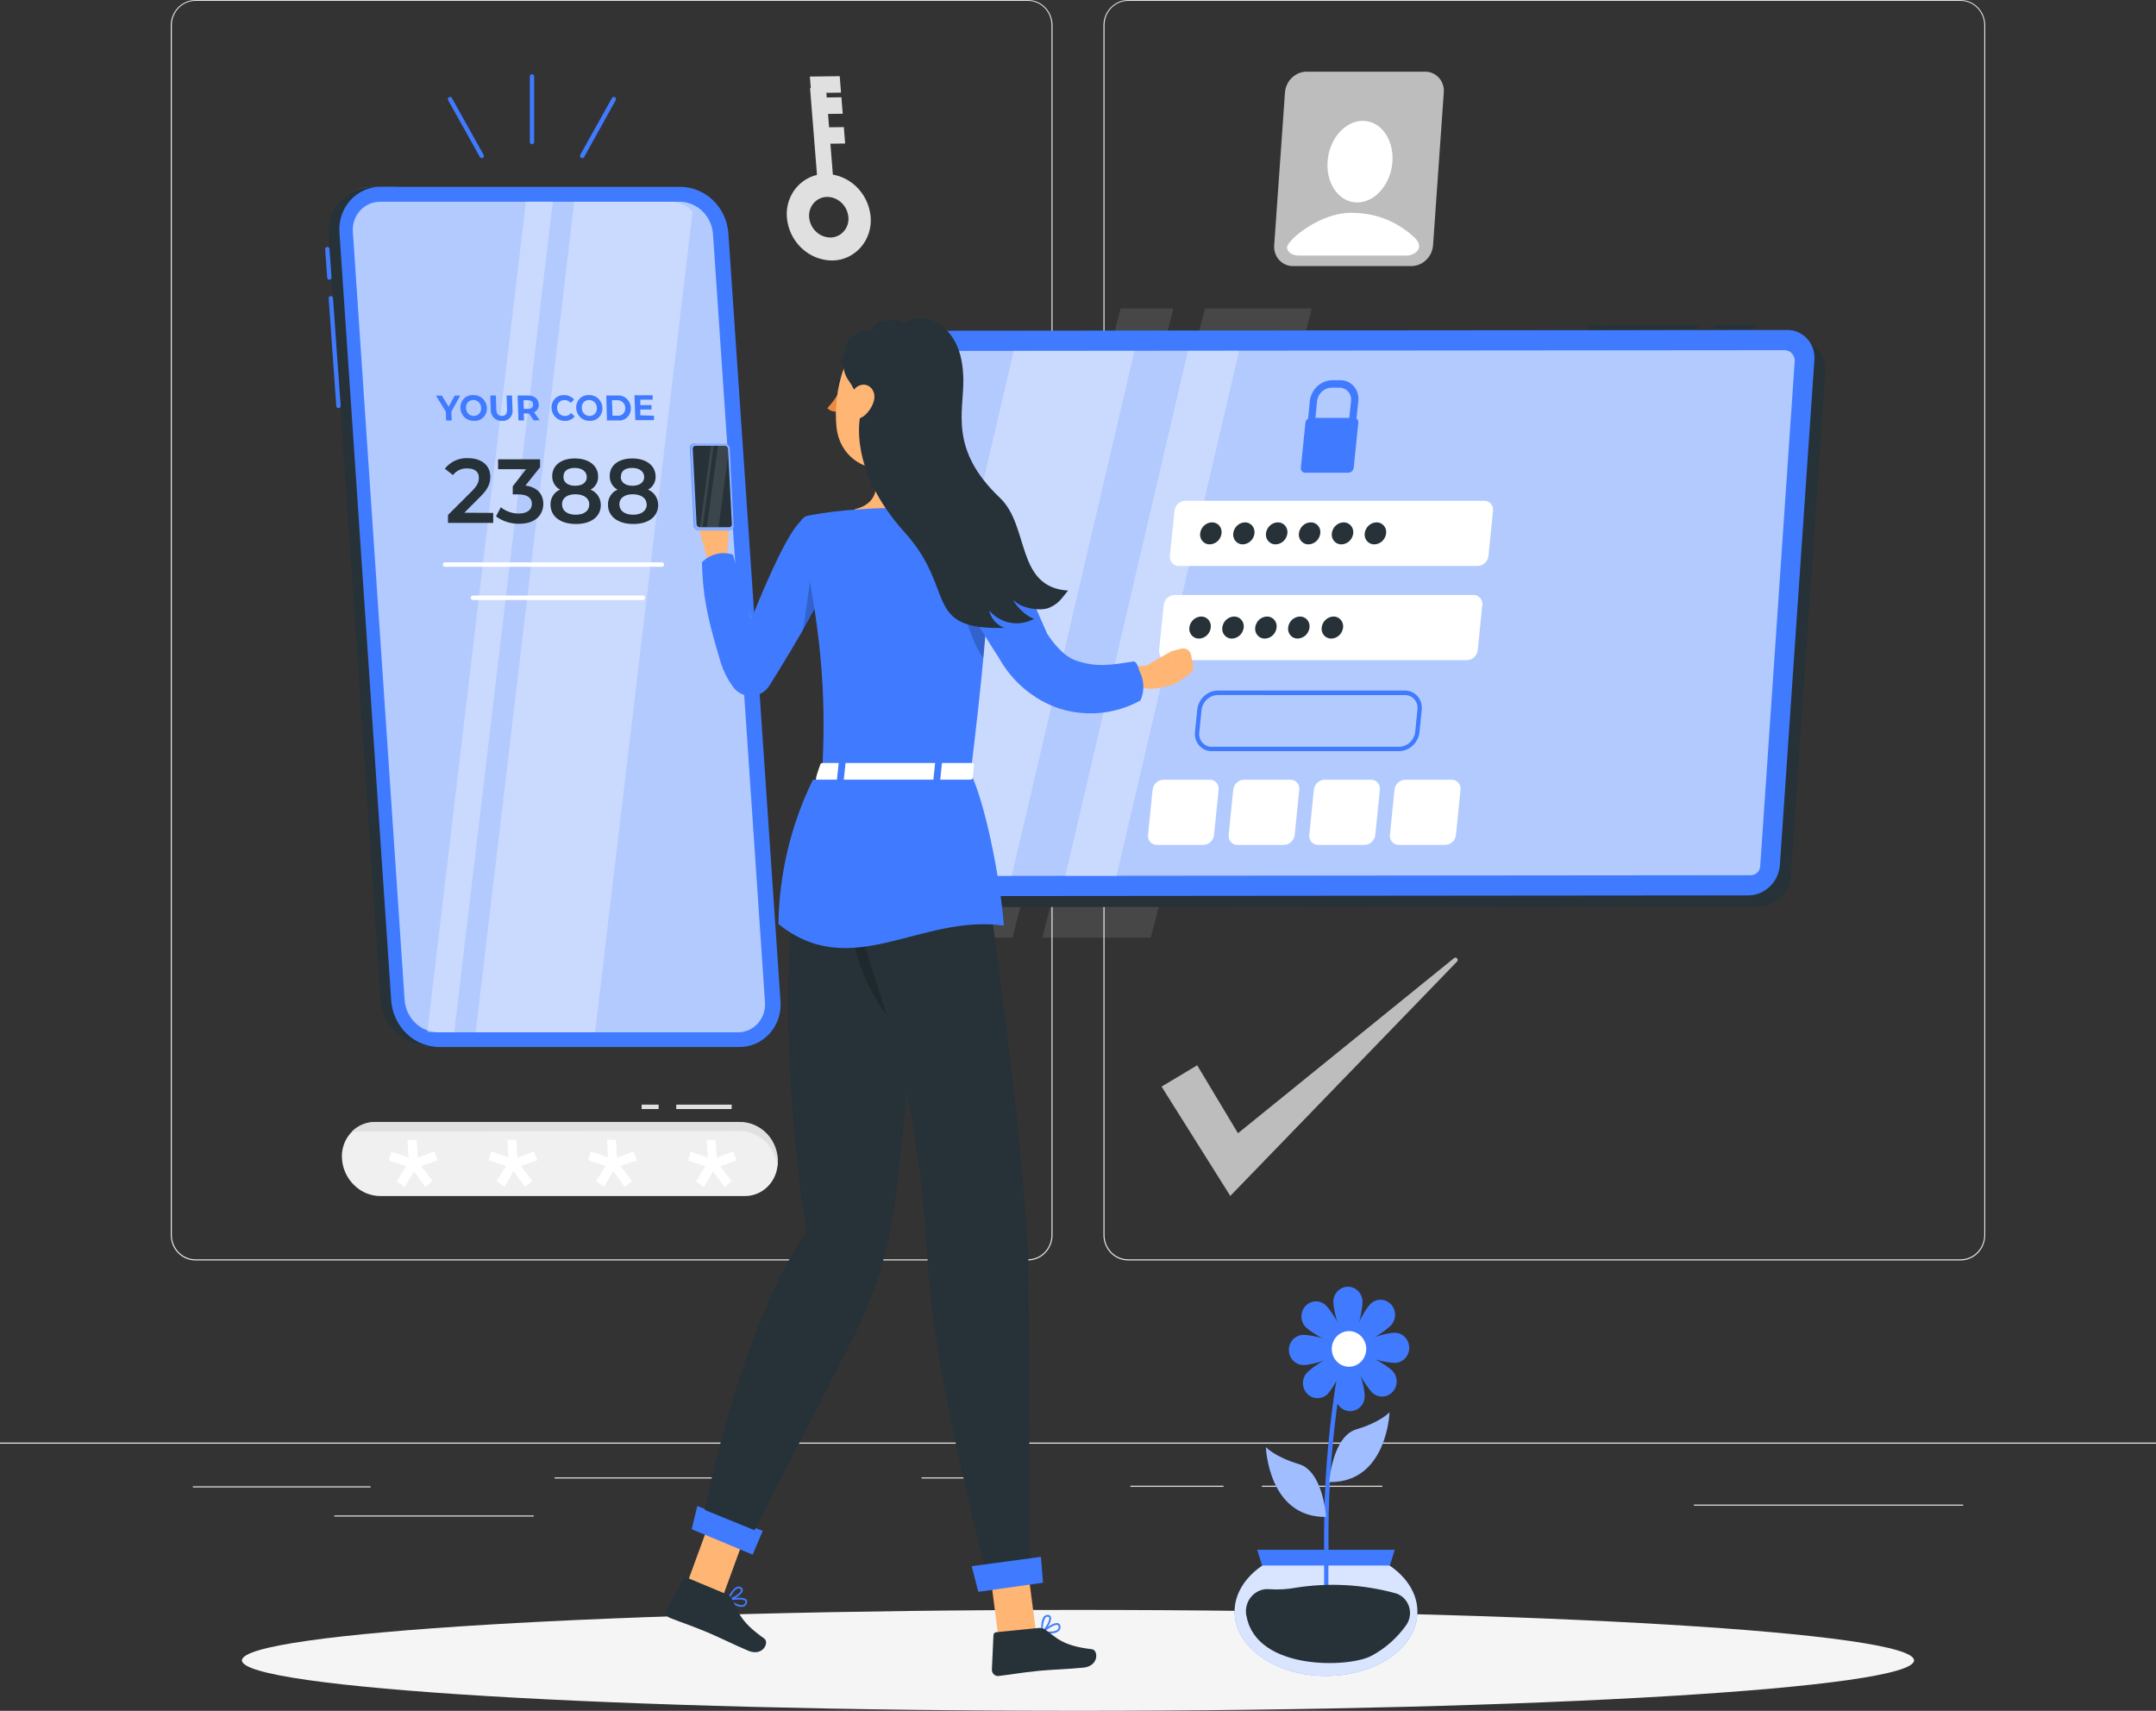<svg xmlns="http://www.w3.org/2000/svg" width="247" height="196" viewBox="0 0 247 196" fill="none">
  <rect x="0" y="0" width="247" height="196" fill="#333333" stroke="none"/>
  <g clip-path="url(#clip0_961_2664)">
    <path d="M123.5 196C176.399 196 219.282 193.412 219.282 190.22C219.282 187.028 176.399 184.44 123.5 184.44C70.601 184.44 27.718 187.028 27.718 190.22C27.718 193.412 70.601 196 123.5 196Z" fill="#F5F5F5"/>
    <path d="M117.77 144.398H22.383C21.635 144.397 20.919 144.09 20.39 143.543C19.861 142.997 19.564 142.256 19.562 141.483V2.89C19.57 2.122 19.871 1.387 20.399 0.846C20.927 0.305 21.64 0.001 22.383 0H117.77C118.517 0.001 119.233 0.309 119.761 0.856C120.289 1.402 120.585 2.143 120.585 2.916V141.483C120.585 142.255 120.289 142.996 119.761 143.543C119.233 144.089 118.517 144.397 117.77 144.398ZM22.383 0.102C21.668 0.103 20.983 0.398 20.477 0.92C19.972 1.443 19.687 2.151 19.686 2.89V141.483C19.687 142.222 19.972 142.93 20.477 143.453C20.983 143.975 21.668 144.269 22.383 144.271H117.77C118.484 144.269 119.169 143.975 119.674 143.452C120.178 142.93 120.462 142.221 120.462 141.483V2.89C120.462 2.151 120.178 1.443 119.674 0.92C119.169 0.398 118.484 0.103 117.77 0.102H22.383Z" fill="#E6E6E6"/>
    <path d="M224.622 144.398H129.23C128.483 144.397 127.767 144.089 127.239 143.543C126.711 142.996 126.415 142.255 126.415 141.483V2.89C126.421 2.122 126.721 1.388 127.248 0.847C127.775 0.306 128.487 0.001 129.23 0H224.622C225.365 0.001 226.077 0.306 226.605 0.847C227.132 1.388 227.431 2.122 227.438 2.89V141.483C227.438 142.255 227.141 142.996 226.613 143.543C226.085 144.089 225.369 144.397 224.622 144.398ZM129.23 0.102C128.516 0.103 127.831 0.398 127.326 0.92C126.822 1.443 126.538 2.151 126.538 2.89V141.483C126.538 142.221 126.822 142.93 127.326 143.452C127.831 143.975 128.516 144.269 129.23 144.271H224.622C225.337 144.27 226.023 143.976 226.529 143.453C227.036 142.931 227.321 142.222 227.324 141.483V2.89C227.321 2.151 227.036 1.442 226.529 0.92C226.023 0.397 225.337 0.103 224.622 0.102H129.23Z" fill="#E6E6E6"/>
    <path d="M42.454 170.276H22.097V170.404H42.454V170.276Z" fill="#E0E0E0"/>
    <path d="M83.95 169.255H63.533V169.383H83.95V169.255Z" fill="#E0E0E0"/>
    <path d="M110.518 169.255H105.578V169.383H110.518V169.255Z" fill="#E0E0E0"/>
    <path d="M61.142 173.615H38.295V173.743H61.142V173.615Z" fill="#E0E0E0"/>
    <path d="M140.167 170.209H129.497V170.337H140.167V170.209Z" fill="#E0E0E0"/>
    <path d="M158.362 170.209H144.564V170.337H158.362V170.209Z" fill="#E0E0E0"/>
    <path d="M224.903 172.369H194.058V172.497H224.903V172.369Z" fill="#E0E0E0"/>
    <path d="M247 165.267H0V165.394H247V165.267Z" fill="#EBEBEB"/>
    <path opacity="0.8" d="M165.406 10.595L164.176 28.099C164.134 28.692 163.891 29.251 163.489 29.677C163.26 29.929 162.984 30.13 162.678 30.269C162.371 30.408 162.041 30.481 161.706 30.483H148.126C147.829 30.486 147.535 30.425 147.263 30.305C146.99 30.184 146.745 30.005 146.542 29.781C146.34 29.557 146.185 29.291 146.088 29.001C145.991 28.712 145.953 28.404 145.977 28.099L147.212 10.595C147.262 9.951 147.543 9.35 148 8.909C148.457 8.468 149.057 8.219 149.682 8.211H163.262C163.559 8.206 163.853 8.266 164.127 8.386C164.4 8.507 164.645 8.685 164.847 8.91C165.05 9.135 165.204 9.401 165.3 9.691C165.396 9.982 165.432 10.29 165.406 10.595Z" fill="#E0E0E0"/>
    <path d="M159.419 19.299C159.935 16.755 158.735 14.342 156.74 13.91C154.746 13.479 152.711 15.192 152.195 17.737C151.68 20.282 152.88 22.695 154.874 23.126C156.869 23.558 158.904 21.844 159.419 19.299Z" fill="white"/>
    <path d="M161.232 29.278H148.803C148.012 29.278 147.469 28.885 147.449 28.338C147.419 27.542 151.45 24.095 155.274 24.396H155.363C157.712 24.483 159.965 25.382 161.76 26.95C163.608 28.451 161.864 29.278 161.232 29.278Z" fill="white"/>
    <path d="M95.342 29.845C94.043 29.839 92.793 29.335 91.833 28.43C90.874 27.526 90.274 26.284 90.15 24.948C90.093 24.313 90.163 23.673 90.358 23.068C90.553 22.463 90.867 21.907 91.281 21.434C91.695 20.962 92.2 20.584 92.763 20.323C93.326 20.063 93.935 19.927 94.552 19.924C95.85 19.929 97.101 20.433 98.061 21.338C99.02 22.243 99.62 23.484 99.744 24.82C99.801 25.455 99.73 26.095 99.536 26.7C99.341 27.305 99.027 27.861 98.613 28.334C98.199 28.806 97.694 29.185 97.131 29.445C96.568 29.705 95.959 29.841 95.342 29.845ZM94.764 22.558C94.475 22.558 94.188 22.621 93.924 22.742C93.659 22.863 93.421 23.041 93.227 23.262C93.033 23.484 92.885 23.745 92.794 24.029C92.703 24.314 92.671 24.614 92.699 24.912C92.76 25.538 93.042 26.119 93.492 26.543C93.941 26.967 94.526 27.204 95.135 27.21C95.424 27.209 95.71 27.146 95.974 27.024C96.238 26.903 96.474 26.726 96.668 26.504C96.862 26.282 97.009 26.021 97.1 25.738C97.191 25.454 97.223 25.153 97.195 24.856C97.134 24.233 96.854 23.654 96.408 23.231C95.961 22.807 95.38 22.568 94.774 22.558H94.764Z" fill="#E0E0E0"/>
    <path d="M95.589 22.175L93.771 22.201L92.803 10.089L94.626 10.069L95.589 22.175Z" fill="#E0E0E0"/>
    <path d="M96.35 10.61L92.931 10.656L92.783 8.772L96.201 8.726L96.35 10.61Z" fill="#E0E0E0"/>
    <path d="M96.547 13.031L93.331 13.072L93.183 11.187L96.394 11.146L96.547 13.031Z" fill="#E0E0E0"/>
    <path d="M96.824 16.442L94.018 16.477L93.865 14.598L96.671 14.563L96.824 16.442Z" fill="#E0E0E0"/>
    <path d="M39.179 132.777C39.19 132.93 39.208 133.081 39.233 133.232C39.404 134.211 39.877 135.107 40.582 135.785C41.383 136.57 42.442 137.014 43.546 137.025H85.284C86.273 137.042 87.229 136.654 87.943 135.947C88.657 135.239 89.072 134.269 89.098 133.247C89.109 132.641 89.004 132.039 88.789 131.476C88.575 130.912 88.254 130.398 87.847 129.963C87.439 129.528 86.952 129.18 86.414 128.94C85.876 128.7 85.297 128.573 84.711 128.565H42.978C42.453 128.558 41.933 128.664 41.451 128.878C40.969 129.091 40.535 129.406 40.177 129.802C39.819 130.199 39.546 130.669 39.374 131.181C39.202 131.693 39.136 132.237 39.179 132.777Z" fill="#F0F0F0"/>
    <path d="M89.113 133.231C89.11 133.368 89.096 133.505 89.073 133.64C88.953 132.526 88.442 131.495 87.638 130.743C86.834 129.991 85.791 129.568 84.706 129.555L40.32 129.627C41.037 128.916 41.995 128.524 42.988 128.534H84.726C85.316 128.529 85.9 128.648 86.444 128.884C86.987 129.119 87.479 129.467 87.889 129.904C88.299 130.342 88.619 130.861 88.829 131.431C89.04 132 89.136 132.607 89.113 133.216V133.231Z" fill="#E0E0E0"/>
    <path d="M81.969 130.587L82.108 132.629L83.98 131.909L84.405 132.931L82.498 133.605L83.832 135.336L82.992 135.989L81.693 134.192L80.655 135.989L79.731 135.336L80.813 133.605L78.837 132.956L79.119 131.935L81.095 132.629L80.957 130.587H81.969Z" fill="white"/>
    <path d="M70.553 130.587L70.696 132.629L72.564 131.909L72.988 132.93L71.077 133.579L72.415 135.31L71.551 135.963L70.252 134.166L69.214 135.963L68.29 135.31L69.372 133.579L67.396 132.93L67.683 131.909L69.659 132.603L69.521 130.561L70.553 130.587Z" fill="white"/>
    <path d="M59.142 130.587L59.28 132.629L61.152 131.909L61.577 132.93L59.665 133.579L60.999 135.31L60.135 135.963L58.836 134.166L57.798 135.963L56.874 135.31L57.956 133.579L55.98 132.93L56.267 131.909L58.243 132.603L58.104 130.561L59.142 130.587Z" fill="white"/>
    <path d="M47.725 130.587L47.864 132.629L49.736 131.909L50.161 132.931L48.249 133.579L49.583 135.31L48.723 135.964L47.424 134.192L46.382 135.989L45.448 135.336L46.535 133.605L44.559 132.956L44.845 131.935L46.821 132.629L46.683 130.587H47.725Z" fill="white"/>
    <path d="M75.454 127.058H73.507L73.512 126.548H75.458L75.454 127.058Z" fill="#E0E0E0"/>
    <path d="M83.817 127.058H77.469L77.479 126.548H83.827L83.817 127.058Z" fill="#E0E0E0"/>
    <g opacity="0.8">
      <path d="M133.074 124.485L140.948 137.01L166.913 110.173C166.938 110.15 166.959 110.122 166.973 110.09C166.988 110.059 166.997 110.025 166.999 109.99C167.001 109.955 166.996 109.92 166.985 109.887C166.974 109.854 166.957 109.824 166.935 109.797C166.913 109.771 166.885 109.75 166.855 109.735C166.825 109.719 166.792 109.71 166.758 109.708C166.724 109.706 166.69 109.711 166.659 109.722C166.627 109.734 166.597 109.751 166.572 109.775L141.827 129.831L137.154 122.044L133.074 124.485Z" fill="#E0E0E0"/>
    </g>
    <path opacity="0.1" d="M128.371 35.344L109.727 107.42H115.996L134.432 35.344H128.371Z" fill="white"/>
    <path opacity="0.1" d="M138.048 35.344L119.405 107.42H131.844L150.28 35.344H138.048Z" fill="white"/>
    <path d="M205.163 100.375L209.115 42.523C209.152 42.079 209.098 41.631 208.957 41.21C208.815 40.788 208.59 40.402 208.295 40.076C208.001 39.75 207.643 39.492 207.245 39.318C206.848 39.144 206.42 39.058 205.988 39.066L108.305 39.153C107.396 39.166 106.524 39.528 105.859 40.167C105.193 40.807 104.782 41.679 104.703 42.615L100.776 100.472C100.74 100.916 100.795 101.364 100.936 101.785C101.078 102.207 101.304 102.593 101.599 102.919C101.894 103.245 102.252 103.503 102.65 103.677C103.048 103.851 103.476 103.936 103.908 103.928L201.552 103.842C202.463 103.832 203.339 103.471 204.007 102.83C204.675 102.189 205.087 101.313 205.163 100.375Z" fill="#263238"/>
    <path d="M203.908 99.113L207.86 41.262C207.898 40.817 207.844 40.369 207.704 39.947C207.563 39.525 207.337 39.139 207.042 38.813C206.748 38.487 206.39 38.228 205.992 38.055C205.594 37.881 205.165 37.796 204.733 37.805L107.05 37.892C106.141 37.904 105.27 38.265 104.605 38.905C103.94 39.545 103.53 40.418 103.454 41.353L99.501 99.21C99.465 99.654 99.519 100.102 99.66 100.523C99.801 100.945 100.027 101.331 100.321 101.657C100.616 101.983 100.974 102.241 101.371 102.415C101.769 102.589 102.197 102.675 102.629 102.667L200.307 102.58C201.217 102.568 202.09 102.206 202.756 101.565C203.421 100.924 203.832 100.05 203.908 99.113Z" fill="#407BFF"/>
    <path opacity="0.6" d="M201.32 99.971C201.119 100.162 200.856 100.267 200.584 100.267L102.9 100.354C102.743 100.352 102.589 100.318 102.445 100.252C102.302 100.187 102.173 100.092 102.065 99.974C101.958 99.856 101.876 99.716 101.822 99.564C101.769 99.411 101.745 99.249 101.754 99.088L105.706 41.236C105.721 40.956 105.842 40.692 106.042 40.501C106.241 40.308 106.505 40.202 106.778 40.205L204.462 40.118C204.618 40.12 204.773 40.155 204.917 40.22C205.06 40.285 205.189 40.38 205.296 40.498C205.403 40.617 205.486 40.756 205.54 40.908C205.593 41.061 205.616 41.223 205.608 41.385L201.656 99.236C201.638 99.516 201.518 99.779 201.32 99.971Z" fill="white"/>
    <path d="M168.829 68.165H134.541C134.239 68.171 133.949 68.289 133.724 68.498C133.5 68.707 133.357 68.994 133.321 69.304L132.792 74.487C132.775 74.631 132.788 74.777 132.83 74.915C132.872 75.053 132.943 75.181 133.036 75.289C133.13 75.397 133.244 75.484 133.373 75.543C133.501 75.602 133.64 75.631 133.78 75.63H168.069C168.372 75.624 168.663 75.505 168.888 75.295C169.113 75.085 169.257 74.798 169.294 74.487L169.817 69.304C169.834 69.16 169.82 69.015 169.778 68.877C169.735 68.739 169.665 68.612 169.572 68.505C169.478 68.397 169.364 68.311 169.236 68.253C169.108 68.194 168.969 68.164 168.829 68.165Z" fill="white"/>
    <path d="M138.621 89.33H133.271C132.968 89.336 132.677 89.456 132.452 89.666C132.227 89.876 132.083 90.163 132.046 90.474L131.523 95.656C131.507 95.8 131.52 95.946 131.563 96.083C131.605 96.221 131.675 96.348 131.769 96.456C131.862 96.563 131.976 96.649 132.104 96.708C132.232 96.766 132.371 96.796 132.511 96.795H137.861C138.163 96.789 138.453 96.671 138.678 96.462C138.903 96.252 139.048 95.967 139.086 95.656L139.609 90.474C139.626 90.33 139.613 90.184 139.571 90.045C139.529 89.907 139.459 89.779 139.366 89.671C139.272 89.563 139.157 89.477 139.029 89.418C138.901 89.359 138.762 89.329 138.621 89.33Z" fill="white"/>
    <path d="M147.859 89.33H142.509C142.206 89.336 141.915 89.456 141.69 89.666C141.465 89.876 141.321 90.163 141.284 90.474L140.76 95.656C140.744 95.8 140.758 95.946 140.8 96.083C140.843 96.221 140.913 96.348 141.006 96.456C141.1 96.563 141.214 96.649 141.342 96.708C141.47 96.766 141.609 96.796 141.748 96.795H147.098C147.401 96.789 147.691 96.671 147.916 96.462C148.141 96.252 148.286 95.967 148.324 95.656L148.847 90.474C148.864 90.33 148.851 90.184 148.809 90.045C148.767 89.907 148.697 89.779 148.603 89.671C148.51 89.563 148.395 89.477 148.267 89.418C148.139 89.359 148 89.329 147.859 89.33Z" fill="white"/>
    <path d="M157.092 89.33H151.747C151.444 89.336 151.153 89.456 150.928 89.666C150.703 89.876 150.559 90.163 150.522 90.474L149.998 95.656C149.982 95.8 149.996 95.946 150.038 96.083C150.08 96.221 150.151 96.348 150.244 96.456C150.338 96.563 150.452 96.649 150.58 96.708C150.708 96.766 150.846 96.796 150.986 96.795H156.336C156.639 96.789 156.929 96.671 157.154 96.462C157.379 96.252 157.523 95.967 157.561 95.656L158.08 90.474C158.097 90.33 158.084 90.184 158.042 90.045C158 89.907 157.93 89.779 157.836 89.671C157.743 89.563 157.628 89.477 157.5 89.418C157.371 89.359 157.232 89.329 157.092 89.33Z" fill="white"/>
    <path d="M166.335 89.33H160.985C160.681 89.336 160.391 89.456 160.166 89.666C159.941 89.876 159.796 90.163 159.76 90.474L159.236 95.656C159.22 95.8 159.233 95.946 159.276 96.083C159.318 96.221 159.388 96.348 159.482 96.456C159.575 96.563 159.69 96.649 159.818 96.708C159.946 96.766 160.084 96.796 160.224 96.795H165.574C165.876 96.789 166.167 96.671 166.392 96.462C166.617 96.252 166.761 95.967 166.799 95.656L167.323 90.474C167.34 90.33 167.327 90.184 167.284 90.045C167.242 89.907 167.172 89.779 167.079 89.671C166.985 89.563 166.871 89.477 166.742 89.418C166.614 89.359 166.475 89.329 166.335 89.33Z" fill="white"/>
    <path d="M160.288 86.057H138.844C138.569 86.064 138.296 86.009 138.044 85.897C137.792 85.784 137.566 85.617 137.382 85.406C137.198 85.195 137.06 84.945 136.978 84.674C136.897 84.403 136.872 84.117 136.907 83.836L137.164 81.283C137.235 80.692 137.51 80.147 137.938 79.748C138.367 79.35 138.92 79.124 139.496 79.113H160.94C161.215 79.107 161.488 79.162 161.74 79.275C161.993 79.388 162.218 79.556 162.402 79.767C162.586 79.978 162.723 80.228 162.805 80.499C162.887 80.771 162.912 81.057 162.877 81.339L162.62 83.892C162.548 84.482 162.272 85.026 161.844 85.423C161.416 85.821 160.864 86.046 160.288 86.057ZM139.496 79.628C139.041 79.639 138.605 79.818 138.267 80.133C137.929 80.448 137.711 80.878 137.653 81.344L137.396 83.897C137.369 84.108 137.386 84.322 137.447 84.525C137.508 84.728 137.611 84.915 137.748 85.073C137.886 85.231 138.055 85.356 138.245 85.439C138.434 85.523 138.638 85.563 138.844 85.556H160.288C160.743 85.547 161.179 85.369 161.517 85.055C161.855 84.741 162.073 84.312 162.131 83.846L162.388 81.293C162.415 81.082 162.398 80.868 162.337 80.665C162.276 80.462 162.173 80.275 162.035 80.117C161.898 79.959 161.728 79.834 161.539 79.751C161.35 79.667 161.146 79.627 160.94 79.634L139.496 79.628Z" fill="#407BFF"/>
    <path d="M170.064 57.371H135.776C135.474 57.379 135.184 57.498 134.96 57.708C134.736 57.918 134.592 58.205 134.556 58.515L134.027 63.697C134.011 63.841 134.025 63.987 134.067 64.124C134.109 64.262 134.18 64.389 134.273 64.497C134.367 64.604 134.481 64.69 134.609 64.749C134.737 64.807 134.875 64.837 135.015 64.836H169.299C169.601 64.83 169.891 64.712 170.116 64.502C170.341 64.293 170.486 64.008 170.524 63.697L171.048 58.515C171.064 58.371 171.051 58.226 171.01 58.087C170.968 57.95 170.898 57.822 170.805 57.714C170.712 57.606 170.598 57.519 170.471 57.46C170.343 57.401 170.204 57.371 170.064 57.371Z" fill="white"/>
    <path d="M138.71 71.898C138.731 71.738 138.718 71.575 138.672 71.421C138.626 71.266 138.548 71.124 138.444 71.004C138.34 70.883 138.212 70.788 138.068 70.724C137.925 70.659 137.77 70.628 137.614 70.632C137.278 70.64 136.957 70.772 136.707 71.004C136.458 71.237 136.298 71.554 136.255 71.898C136.236 72.058 136.25 72.22 136.297 72.374C136.344 72.528 136.423 72.669 136.527 72.789C136.632 72.909 136.76 73.003 136.903 73.067C137.046 73.131 137.201 73.162 137.357 73.159C137.691 73.152 138.012 73.021 138.261 72.789C138.509 72.557 138.669 72.241 138.71 71.898Z" fill="#263238"/>
    <path d="M142.484 71.898C142.504 71.738 142.491 71.575 142.444 71.42C142.398 71.266 142.319 71.124 142.215 71.004C142.11 70.883 141.982 70.788 141.838 70.724C141.695 70.659 141.539 70.628 141.383 70.632C141.048 70.639 140.726 70.771 140.477 71.004C140.229 71.236 140.07 71.554 140.029 71.898C140.009 72.058 140.023 72.22 140.069 72.374C140.116 72.527 140.193 72.669 140.298 72.789C140.402 72.908 140.53 73.004 140.673 73.067C140.816 73.131 140.97 73.163 141.126 73.159C141.461 73.152 141.783 73.021 142.032 72.789C142.281 72.558 142.442 72.242 142.484 71.898Z" fill="#263238"/>
    <path d="M146.254 71.898C146.274 71.738 146.26 71.575 146.213 71.42C146.167 71.266 146.089 71.124 145.984 71.004C145.879 70.883 145.751 70.788 145.607 70.724C145.464 70.659 145.308 70.628 145.152 70.632C144.817 70.639 144.495 70.771 144.247 71.004C143.998 71.236 143.839 71.554 143.799 71.898C143.779 72.058 143.794 72.22 143.841 72.374C143.888 72.528 143.966 72.669 144.07 72.789C144.175 72.908 144.303 73.003 144.446 73.067C144.589 73.131 144.744 73.162 144.9 73.159C145.235 73.152 145.556 73.021 145.804 72.789C146.053 72.557 146.212 72.241 146.254 71.898Z" fill="#263238"/>
    <path d="M150.023 71.898C150.044 71.738 150.031 71.575 149.985 71.421C149.939 71.266 149.861 71.124 149.757 71.004C149.653 70.883 149.524 70.788 149.381 70.724C149.238 70.659 149.083 70.628 148.926 70.632C148.591 70.639 148.27 70.771 148.021 71.004C147.772 71.236 147.613 71.554 147.573 71.898C147.552 72.06 147.566 72.224 147.614 72.379C147.662 72.535 147.742 72.677 147.849 72.797C147.956 72.917 148.087 73.011 148.233 73.073C148.379 73.134 148.537 73.162 148.694 73.154C149.024 73.141 149.338 73.008 149.581 72.778C149.825 72.548 149.981 72.236 150.023 71.898Z" fill="#263238"/>
    <path d="M153.871 71.898C153.891 71.738 153.877 71.575 153.831 71.42C153.784 71.266 153.706 71.124 153.601 71.004C153.497 70.883 153.368 70.788 153.225 70.724C153.081 70.659 152.926 70.628 152.77 70.632C152.434 70.639 152.113 70.771 151.864 71.004C151.615 71.236 151.456 71.554 151.416 71.898C151.396 72.058 151.41 72.22 151.456 72.374C151.502 72.527 151.58 72.669 151.684 72.789C151.788 72.908 151.916 73.004 152.059 73.067C152.202 73.131 152.357 73.163 152.513 73.159C152.848 73.152 153.169 73.021 153.419 72.789C153.668 72.558 153.829 72.242 153.871 71.898Z" fill="#263238"/>
    <path d="M139.945 61.104C139.966 60.944 139.953 60.781 139.907 60.627C139.861 60.473 139.783 60.331 139.679 60.211C139.575 60.091 139.446 59.996 139.303 59.933C139.16 59.869 139.005 59.838 138.849 59.843C138.514 59.85 138.193 59.981 137.945 60.213C137.696 60.444 137.537 60.761 137.495 61.104C137.474 61.264 137.487 61.426 137.533 61.581C137.579 61.735 137.657 61.877 137.761 61.996C137.866 62.116 137.994 62.212 138.137 62.275C138.281 62.339 138.436 62.37 138.592 62.365C138.927 62.359 139.248 62.228 139.497 61.996C139.746 61.764 139.905 61.447 139.945 61.104Z" fill="#263238"/>
    <path d="M143.719 61.104C143.739 60.944 143.724 60.781 143.677 60.628C143.63 60.474 143.552 60.333 143.448 60.213C143.343 60.093 143.215 59.998 143.072 59.934C142.929 59.87 142.774 59.839 142.618 59.843C142.287 59.855 141.971 59.988 141.726 60.219C141.482 60.45 141.325 60.764 141.284 61.104C141.264 61.263 141.278 61.426 141.324 61.579C141.37 61.733 141.448 61.875 141.552 61.995C141.657 62.114 141.784 62.209 141.927 62.273C142.07 62.337 142.225 62.368 142.381 62.365C142.713 62.354 143.03 62.221 143.275 61.99C143.521 61.759 143.678 61.444 143.719 61.104Z" fill="#263238"/>
    <path d="M147.489 61.104C147.509 60.944 147.495 60.782 147.449 60.628C147.402 60.474 147.325 60.333 147.22 60.213C147.116 60.093 146.988 59.998 146.845 59.934C146.702 59.87 146.548 59.839 146.392 59.843C146.057 59.849 145.735 59.981 145.486 60.212C145.237 60.444 145.076 60.76 145.034 61.104C145.013 61.264 145.027 61.427 145.074 61.581C145.12 61.735 145.199 61.877 145.303 61.996C145.408 62.116 145.537 62.211 145.68 62.275C145.824 62.339 145.979 62.369 146.135 62.365C146.47 62.359 146.791 62.228 147.04 61.996C147.289 61.764 147.448 61.447 147.489 61.104Z" fill="#263238"/>
    <path d="M151.258 61.104C151.279 60.944 151.266 60.781 151.22 60.627C151.174 60.473 151.096 60.331 150.992 60.211C150.887 60.091 150.759 59.996 150.616 59.933C150.472 59.869 150.317 59.838 150.161 59.843C149.827 59.85 149.506 59.981 149.257 60.213C149.009 60.444 148.849 60.761 148.808 61.104C148.787 61.264 148.8 61.426 148.846 61.581C148.892 61.735 148.97 61.877 149.074 61.996C149.178 62.116 149.307 62.212 149.45 62.275C149.593 62.339 149.748 62.37 149.904 62.365C150.239 62.359 150.561 62.228 150.809 61.996C151.058 61.764 151.217 61.447 151.258 61.104Z" fill="#263238"/>
    <path d="M155.032 61.104C155.051 60.944 155.037 60.781 154.99 60.628C154.943 60.474 154.865 60.333 154.76 60.213C154.656 60.093 154.527 59.998 154.384 59.934C154.241 59.87 154.086 59.839 153.93 59.843C153.596 59.85 153.275 59.981 153.026 60.213C152.778 60.444 152.618 60.761 152.577 61.104C152.557 61.264 152.571 61.427 152.617 61.581C152.664 61.735 152.742 61.877 152.847 61.996C152.951 62.116 153.08 62.211 153.224 62.275C153.367 62.339 153.522 62.369 153.678 62.365C154.013 62.359 154.335 62.228 154.584 61.996C154.832 61.764 154.992 61.447 155.032 61.104Z" fill="#263238"/>
    <path d="M158.801 61.104C158.821 60.944 158.808 60.782 158.761 60.628C158.715 60.474 158.637 60.333 158.533 60.213C158.429 60.093 158.301 59.998 158.158 59.934C158.015 59.87 157.86 59.839 157.705 59.843C157.369 59.849 157.048 59.981 156.799 60.212C156.549 60.444 156.389 60.76 156.346 61.104C156.326 61.264 156.34 61.427 156.386 61.581C156.433 61.735 156.511 61.877 156.616 61.996C156.721 62.116 156.849 62.211 156.993 62.275C157.136 62.339 157.292 62.369 157.448 62.365C157.783 62.359 158.104 62.228 158.353 61.996C158.601 61.764 158.761 61.447 158.801 61.104Z" fill="#263238"/>
    <path d="M155.61 45.944L155.343 48.564C155.324 48.678 155.269 48.782 155.185 48.859C155.102 48.936 154.995 48.981 154.884 48.987C154.831 48.989 154.779 48.98 154.73 48.958C154.682 48.937 154.638 48.905 154.603 48.865C154.568 48.825 154.541 48.777 154.526 48.724C154.51 48.672 154.506 48.618 154.513 48.564L154.78 45.944C154.803 45.75 154.786 45.553 154.73 45.367C154.673 45.181 154.578 45.009 154.452 44.864C154.325 44.718 154.17 44.603 153.996 44.525C153.823 44.447 153.635 44.409 153.446 44.413H152.532C152.126 44.422 151.737 44.582 151.435 44.864C151.134 45.145 150.939 45.528 150.887 45.944L150.655 48.375H149.825L150.057 45.944C150.136 45.294 150.438 44.696 150.909 44.258C151.38 43.82 151.988 43.572 152.621 43.56H153.53C153.825 43.552 154.118 43.611 154.389 43.731C154.661 43.851 154.903 44.031 155.101 44.258C155.298 44.484 155.446 44.752 155.534 45.043C155.622 45.334 155.648 45.642 155.61 45.944Z" fill="#407BFF"/>
    <path d="M155.61 48.466L155.091 53.572C155.071 53.731 154.997 53.877 154.882 53.983C154.767 54.09 154.619 54.151 154.464 54.154H149.524C149.453 54.155 149.382 54.14 149.317 54.11C149.253 54.08 149.195 54.036 149.148 53.981C149.101 53.925 149.066 53.86 149.046 53.79C149.025 53.719 149.02 53.645 149.03 53.572L149.549 48.466C149.558 48.361 149.592 48.26 149.647 48.172C149.702 48.083 149.777 48.009 149.865 47.956C149.959 47.899 150.067 47.869 150.176 47.869H155.116C155.217 47.868 155.316 47.896 155.403 47.951C155.482 48.007 155.544 48.085 155.581 48.177C155.617 48.268 155.628 48.369 155.61 48.466Z" fill="#407BFF"/>
    <path d="M182.222 37.795C182.156 37.795 182.094 37.768 182.047 37.72C182.001 37.672 181.975 37.607 181.975 37.539C181.975 37.472 182.001 37.407 182.047 37.359C182.094 37.311 182.156 37.284 182.222 37.284L194.295 37.213C194.361 37.213 194.424 37.239 194.47 37.287C194.516 37.335 194.542 37.4 194.542 37.468C194.542 37.536 194.516 37.601 194.47 37.648C194.424 37.696 194.361 37.723 194.295 37.723L182.227 37.795H182.222Z" fill="#263238"/>
    <path d="M196.612 37.708C196.547 37.708 196.484 37.681 196.437 37.633C196.391 37.585 196.365 37.52 196.365 37.453C196.365 37.385 196.391 37.32 196.437 37.272C196.484 37.224 196.547 37.197 196.612 37.197H200.88C200.946 37.197 201.009 37.224 201.055 37.272C201.101 37.32 201.127 37.385 201.127 37.453C201.127 37.52 201.101 37.585 201.055 37.633C201.009 37.681 200.946 37.708 200.88 37.708H196.612Z" fill="#263238"/>
    <g opacity="0.3">
      <path d="M116.139 40.19H129.971L115.907 100.354H104.758C104.436 100.347 104.12 100.266 103.833 100.115C103.546 99.964 103.296 99.749 103.101 99.484C102.906 99.219 102.772 98.912 102.708 98.586C102.644 98.26 102.653 97.924 102.732 97.602L116.139 40.19Z" fill="white"/>
      <path d="M136.097 40.19H141.961L127.911 100.354H122.048L136.097 40.19Z" fill="white"/>
    </g>
    <path d="M42.805 21.409H45.611C44.954 21.4 44.302 21.533 43.697 21.799C43.093 22.066 42.549 22.461 42.101 22.959C41.653 23.456 41.311 24.045 41.097 24.688C40.883 25.33 40.802 26.012 40.859 26.689L46.812 114.666C46.924 116.09 47.547 117.42 48.557 118.397C49.567 119.373 50.892 119.925 52.275 119.946H49.474C48.091 119.925 46.765 119.373 45.754 118.397C44.743 117.421 44.12 116.091 44.006 114.666L38.038 26.689C37.981 26.011 38.063 25.328 38.278 24.684C38.493 24.041 38.836 23.451 39.285 22.953C39.735 22.455 40.28 22.061 40.887 21.795C41.493 21.529 42.147 21.398 42.805 21.409Z" fill="#407BFF"/>
    <path d="M42.805 21.41H45.611C44.954 21.4 44.302 21.533 43.697 21.8C43.093 22.067 42.549 22.462 42.101 22.959C41.653 23.456 41.311 24.046 41.097 24.688C40.883 25.331 40.802 26.012 40.859 26.689L46.811 114.666C46.924 116.091 47.546 117.421 48.557 118.397C49.567 119.373 50.892 119.925 52.275 119.946H49.474C46.653 119.946 43.808 117.582 43.61 114.666L37.658 26.689C37.46 23.774 39.984 21.41 42.805 21.41Z" fill="#263238"/>
    <path d="M50.309 119.951H84.642C85.301 119.963 85.955 119.832 86.562 119.567C87.169 119.301 87.715 118.907 88.165 118.409C88.615 117.911 88.959 117.321 89.174 116.677C89.389 116.033 89.471 115.35 89.414 114.671L83.441 26.689C83.33 25.263 82.707 23.931 81.696 22.953C80.685 21.976 79.357 21.424 77.973 21.404H43.645C42.987 21.395 42.334 21.528 41.73 21.795C41.125 22.062 40.581 22.457 40.133 22.955C39.685 23.453 39.343 24.043 39.129 24.686C38.916 25.329 38.835 26.012 38.892 26.689L44.821 114.666C44.934 116.095 45.559 117.429 46.574 118.407C47.59 119.385 48.921 119.935 50.309 119.951Z" fill="#407BFF"/>
    <g opacity="0.6">
      <path d="M77.884 23.115C78.846 23.131 79.768 23.516 80.47 24.195C81.172 24.875 81.604 25.8 81.683 26.791L87.635 114.768C87.676 115.217 87.624 115.67 87.484 116.097C87.343 116.524 87.117 116.915 86.82 117.245C86.523 117.575 86.161 117.837 85.76 118.013C85.358 118.189 84.925 118.275 84.489 118.266H50.161C49.198 118.25 48.276 117.865 47.573 117.186C46.87 116.506 46.437 115.581 46.357 114.589L40.429 26.613C40.389 26.166 40.44 25.715 40.579 25.29C40.718 24.865 40.942 24.475 41.236 24.145C41.531 23.816 41.889 23.553 42.288 23.376C42.687 23.198 43.117 23.11 43.551 23.115H77.884Z" fill="white"/>
    </g>
    <g opacity="0.3">
      <path d="M68.172 118.255H54.493L65.786 23.115H76.807C77.283 23.113 77.754 23.213 78.191 23.408C78.628 23.603 79.021 23.889 79.346 24.248L68.172 118.255Z" fill="white"/>
      <path d="M52.038 118.256H48.955L60.248 23.105H63.331L52.038 118.256Z" fill="white"/>
    </g>
    <path d="M75.839 64.933H50.971C50.905 64.933 50.843 64.907 50.796 64.859C50.75 64.811 50.724 64.746 50.724 64.678C50.724 64.61 50.75 64.546 50.796 64.498C50.843 64.45 50.905 64.423 50.971 64.423H75.839C75.904 64.424 75.966 64.451 76.012 64.499C76.058 64.547 76.085 64.611 76.086 64.678C76.086 64.746 76.06 64.811 76.014 64.859C75.967 64.907 75.904 64.933 75.839 64.933Z" fill="white"/>
    <path d="M73.655 68.738H54.177C54.111 68.738 54.049 68.711 54.002 68.663C53.956 68.615 53.93 68.55 53.93 68.482C53.93 68.415 53.956 68.35 54.002 68.302C54.049 68.254 54.111 68.227 54.177 68.227H73.655C73.721 68.227 73.784 68.254 73.83 68.302C73.876 68.35 73.902 68.415 73.902 68.482C73.902 68.55 73.876 68.615 73.83 68.663C73.784 68.711 73.721 68.738 73.655 68.738Z" fill="white"/>
    <path d="M51.712 47.154L51.746 48.176H51.109L51.075 47.154L49.943 45.321H50.62L51.401 46.588L52.092 45.321H52.72L51.712 47.154Z" fill="#407BFF"/>
    <path d="M52.744 46.736C52.736 46.535 52.769 46.335 52.841 46.148C52.914 45.962 53.024 45.793 53.164 45.654C53.304 45.515 53.471 45.408 53.655 45.341C53.838 45.274 54.033 45.248 54.226 45.265C54.422 45.255 54.618 45.285 54.803 45.353C54.987 45.422 55.157 45.528 55.302 45.665C55.446 45.801 55.563 45.967 55.646 46.15C55.728 46.334 55.775 46.533 55.782 46.736C55.792 46.937 55.759 47.138 55.687 47.325C55.615 47.512 55.505 47.681 55.365 47.821C55.225 47.96 55.057 48.068 54.874 48.135C54.69 48.202 54.495 48.228 54.3 48.211C54.104 48.222 53.908 48.191 53.723 48.123C53.538 48.054 53.368 47.948 53.224 47.81C53.079 47.673 52.962 47.507 52.88 47.323C52.797 47.138 52.751 46.939 52.744 46.736ZM55.116 46.736C55.116 46.615 55.093 46.495 55.049 46.384C55.004 46.272 54.938 46.171 54.854 46.086C54.771 46.001 54.672 45.935 54.563 45.89C54.455 45.846 54.338 45.824 54.221 45.827C54.107 45.822 53.993 45.842 53.886 45.887C53.78 45.932 53.684 45.999 53.606 46.086C53.527 46.172 53.467 46.274 53.43 46.387C53.393 46.499 53.38 46.618 53.392 46.736C53.39 46.857 53.412 46.977 53.457 47.09C53.502 47.202 53.568 47.303 53.651 47.389C53.734 47.474 53.834 47.541 53.943 47.586C54.052 47.631 54.168 47.653 54.286 47.65C54.4 47.653 54.514 47.631 54.62 47.586C54.726 47.54 54.821 47.472 54.9 47.386C54.978 47.299 55.038 47.197 55.075 47.085C55.112 46.973 55.126 46.854 55.116 46.736Z" fill="#407BFF"/>
    <path d="M56.222 46.909L56.173 45.311H56.81L56.859 46.884C56.859 47.425 57.116 47.65 57.502 47.65C57.887 47.65 58.104 47.425 58.089 46.884L58.035 45.311H58.663L58.717 46.909C58.743 47.081 58.73 47.257 58.68 47.423C58.63 47.589 58.543 47.74 58.427 47.866C58.311 47.992 58.169 48.089 58.011 48.148C57.853 48.208 57.684 48.23 57.516 48.211C57.346 48.227 57.173 48.205 57.012 48.145C56.85 48.086 56.703 47.991 56.58 47.867C56.457 47.744 56.361 47.594 56.3 47.429C56.238 47.263 56.212 47.086 56.222 46.909Z" fill="#407BFF"/>
    <path d="M61.147 48.165L60.589 47.369H60.001L60.031 48.165H59.394L59.295 45.311H60.49C61.226 45.311 61.7 45.709 61.72 46.332C61.736 46.522 61.693 46.712 61.596 46.874C61.498 47.036 61.353 47.161 61.182 47.231L61.834 48.15L61.147 48.165ZM60.471 45.852H59.977L60.011 46.843H60.505C60.895 46.843 61.083 46.659 61.073 46.332C61.063 46.005 60.861 45.852 60.471 45.852Z" fill="#407BFF"/>
    <path d="M63.182 46.735C63.172 46.538 63.203 46.34 63.272 46.156C63.341 45.971 63.447 45.804 63.584 45.665C63.72 45.526 63.883 45.418 64.063 45.349C64.242 45.28 64.434 45.252 64.625 45.265C64.841 45.258 65.056 45.3 65.255 45.388C65.454 45.477 65.632 45.609 65.776 45.776L65.381 46.163C65.293 46.059 65.185 45.974 65.063 45.917C64.941 45.86 64.808 45.831 64.674 45.832C64.559 45.825 64.443 45.845 64.335 45.889C64.227 45.932 64.13 46 64.049 46.086C63.969 46.172 63.907 46.275 63.868 46.388C63.83 46.501 63.815 46.621 63.825 46.74C63.824 46.863 63.847 46.985 63.893 47.098C63.939 47.212 64.007 47.314 64.093 47.4C64.178 47.485 64.279 47.552 64.39 47.595C64.501 47.639 64.62 47.659 64.739 47.654C64.87 47.657 65 47.628 65.118 47.57C65.237 47.511 65.34 47.425 65.42 47.318L65.84 47.706C65.706 47.875 65.535 48.01 65.341 48.098C65.147 48.187 64.936 48.227 64.724 48.216C64.528 48.224 64.333 48.193 64.15 48.122C63.966 48.052 63.798 47.945 63.655 47.808C63.511 47.67 63.396 47.504 63.315 47.32C63.234 47.136 63.189 46.938 63.182 46.735Z" fill="#407BFF"/>
    <path d="M66.008 46.735C66 46.537 66.033 46.339 66.104 46.154C66.174 45.97 66.282 45.803 66.42 45.664C66.557 45.525 66.721 45.418 66.901 45.349C67.082 45.281 67.274 45.252 67.466 45.265C67.662 45.255 67.857 45.285 68.042 45.353C68.227 45.422 68.396 45.527 68.541 45.664C68.686 45.801 68.803 45.966 68.885 46.15C68.968 46.334 69.014 46.533 69.022 46.735C69.03 46.934 68.999 47.133 68.928 47.318C68.857 47.503 68.75 47.671 68.612 47.81C68.475 47.949 68.31 48.057 68.13 48.126C67.949 48.195 67.757 48.224 67.564 48.211C67.368 48.221 67.172 48.191 66.987 48.122C66.802 48.053 66.632 47.947 66.487 47.81C66.343 47.672 66.226 47.507 66.143 47.322C66.061 47.138 66.015 46.938 66.008 46.735ZM68.374 46.735C68.376 46.615 68.354 46.495 68.309 46.383C68.265 46.272 68.2 46.171 68.117 46.086C68.034 46.001 67.935 45.934 67.826 45.89C67.718 45.845 67.602 45.824 67.485 45.826C67.371 45.822 67.257 45.842 67.15 45.887C67.044 45.931 66.948 45.999 66.87 46.085C66.791 46.171 66.731 46.274 66.694 46.386C66.657 46.498 66.644 46.617 66.655 46.735C66.653 46.856 66.675 46.977 66.719 47.089C66.763 47.201 66.829 47.303 66.912 47.388C66.995 47.474 67.094 47.541 67.202 47.586C67.311 47.63 67.427 47.652 67.545 47.649C67.659 47.654 67.774 47.632 67.88 47.587C67.986 47.542 68.082 47.474 68.16 47.387C68.239 47.3 68.299 47.198 68.336 47.085C68.373 46.973 68.386 46.853 68.374 46.735Z" fill="#407BFF"/>
    <path d="M69.456 45.311H70.706C70.901 45.291 71.097 45.313 71.284 45.375C71.47 45.437 71.642 45.538 71.788 45.672C71.935 45.805 72.054 45.969 72.137 46.151C72.22 46.334 72.266 46.533 72.272 46.735C72.283 46.935 72.251 47.135 72.179 47.32C72.107 47.506 71.997 47.673 71.855 47.809C71.714 47.946 71.545 48.048 71.361 48.11C71.177 48.171 70.982 48.19 70.79 48.165H69.535L69.456 45.311ZM70.756 47.624C70.872 47.636 70.99 47.622 71.1 47.582C71.211 47.542 71.312 47.477 71.395 47.392C71.479 47.307 71.543 47.205 71.584 47.091C71.624 46.977 71.64 46.856 71.63 46.735C71.63 46.612 71.605 46.491 71.557 46.378C71.509 46.266 71.439 46.165 71.351 46.082C71.263 45.999 71.16 45.935 71.047 45.896C70.934 45.856 70.815 45.841 70.696 45.852H70.113L70.173 47.624H70.756Z" fill="#407BFF"/>
    <path d="M74.92 47.624V48.135H72.786L72.687 45.28H74.772V45.791H73.359V46.409H74.638V46.919H73.359V47.578L74.92 47.624Z" fill="#407BFF"/>
    <path d="M56.504 58.76V59.904H51.322V59L54.078 56.248C54.75 55.569 54.864 55.145 54.859 54.716C54.859 54.053 54.394 53.664 53.53 53.664C53.218 53.648 52.906 53.709 52.621 53.841C52.336 53.973 52.086 54.173 51.89 54.425L50.961 53.695C51.28 53.291 51.688 52.972 52.15 52.762C52.612 52.553 53.115 52.459 53.619 52.49C55.15 52.49 56.153 53.292 56.173 54.584C56.173 55.288 56.005 55.937 55.046 56.886L53.194 58.74L56.504 58.76Z" fill="#263238"/>
    <path d="M62.244 57.719C62.244 58.944 61.384 60.006 59.492 60.006C58.539 60.024 57.605 59.729 56.825 59.164L57.373 58.112C57.968 58.587 58.701 58.84 59.453 58.832C60.386 58.832 60.935 58.403 60.935 57.729C60.935 57.055 60.441 56.641 59.384 56.641H58.742V55.717L60.268 53.751H57.062V52.618H61.873V53.526L60.194 55.63C61.542 55.794 62.244 56.621 62.244 57.719Z" fill="#263238"/>
    <path d="M68.834 57.836C68.834 59.189 67.732 60.032 65.979 60.032C64.225 60.032 63.089 59.189 63.069 57.836C63.054 57.464 63.152 57.096 63.348 56.784C63.545 56.472 63.831 56.231 64.166 56.095C63.892 55.951 63.663 55.732 63.503 55.462C63.343 55.191 63.26 54.88 63.262 54.563C63.262 53.312 64.289 52.52 65.85 52.52C67.411 52.52 68.503 53.302 68.523 54.563C68.538 54.878 68.464 55.191 68.309 55.463C68.155 55.735 67.927 55.955 67.653 56.095C67.997 56.228 68.293 56.466 68.504 56.777C68.715 57.087 68.83 57.456 68.834 57.836ZM67.51 57.795C67.51 57.075 66.888 56.626 65.919 56.626C64.951 56.626 64.373 57.075 64.388 57.795C64.403 58.515 64.991 58.969 65.959 58.969C66.927 58.969 67.525 58.51 67.51 57.77V57.795ZM64.546 54.629C64.546 55.252 65.04 55.651 65.895 55.651C66.749 55.651 67.238 55.252 67.224 54.629C67.209 54.006 66.665 53.608 65.855 53.608C65.045 53.608 64.546 53.945 64.556 54.604L64.546 54.629Z" fill="#263238"/>
    <path d="M75.404 57.836C75.404 59.189 74.302 60.032 72.549 60.032C70.795 60.032 69.654 59.163 69.654 57.836C69.64 57.464 69.738 57.097 69.934 56.785C70.131 56.473 70.416 56.232 70.751 56.095C70.477 55.952 70.248 55.733 70.089 55.462C69.93 55.191 69.847 54.88 69.852 54.563C69.827 53.312 70.874 52.52 72.435 52.52C73.996 52.52 75.088 53.302 75.108 54.563C75.123 54.878 75.049 55.191 74.894 55.463C74.74 55.735 74.512 55.955 74.238 56.095C74.579 56.231 74.872 56.47 75.08 56.78C75.288 57.09 75.401 57.458 75.404 57.836ZM74.08 57.795C74.08 57.075 73.458 56.626 72.49 56.626C71.521 56.626 70.943 57.075 70.958 57.795C70.973 58.515 71.561 58.969 72.529 58.969C73.497 58.969 74.1 58.51 74.1 57.77L74.08 57.795ZM71.116 54.629C71.116 55.252 71.635 55.651 72.465 55.651C73.295 55.651 73.808 55.252 73.799 54.629C73.789 54.006 73.236 53.608 72.43 53.608C71.625 53.608 71.136 53.945 71.136 54.604L71.116 54.629Z" fill="#263238"/>
    <path d="M38.774 46.761C38.711 46.761 38.65 46.736 38.604 46.692C38.559 46.647 38.531 46.586 38.527 46.521L37.653 34.18C37.649 34.113 37.67 34.047 37.713 33.996C37.755 33.946 37.815 33.914 37.88 33.909C37.945 33.905 38.01 33.927 38.059 33.971C38.109 34.015 38.14 34.077 38.147 34.144L39.026 46.485C39.029 46.519 39.025 46.553 39.015 46.585C39.005 46.617 38.989 46.647 38.968 46.672C38.947 46.698 38.921 46.719 38.892 46.734C38.863 46.749 38.831 46.758 38.799 46.761H38.774Z" fill="#407BFF"/>
    <path d="M37.732 32.05C37.669 32.051 37.609 32.027 37.564 31.983C37.518 31.939 37.49 31.88 37.485 31.816L37.252 28.558C37.25 28.524 37.254 28.491 37.265 28.459C37.275 28.427 37.291 28.398 37.313 28.372C37.356 28.321 37.417 28.29 37.482 28.285C37.548 28.28 37.612 28.302 37.662 28.347C37.712 28.392 37.742 28.454 37.746 28.522L37.979 31.78C37.983 31.847 37.961 31.913 37.919 31.963C37.876 32.014 37.816 32.045 37.751 32.05H37.732Z" fill="#407BFF"/>
    <path d="M60.945 16.523C60.879 16.523 60.816 16.496 60.77 16.448C60.724 16.4 60.698 16.335 60.698 16.268V8.757C60.698 8.689 60.724 8.624 60.77 8.576C60.816 8.528 60.879 8.501 60.945 8.501C61.01 8.501 61.073 8.528 61.12 8.576C61.166 8.624 61.192 8.689 61.192 8.757V16.268C61.192 16.335 61.166 16.4 61.12 16.448C61.073 16.496 61.01 16.523 60.945 16.523Z" fill="#407BFF"/>
    <path d="M55.19 18.116C55.147 18.116 55.104 18.104 55.067 18.082C55.03 18.059 54.999 18.027 54.977 17.988L51.341 11.483C51.309 11.425 51.3 11.355 51.317 11.289C51.334 11.223 51.376 11.168 51.433 11.134C51.49 11.1 51.557 11.091 51.621 11.108C51.684 11.126 51.738 11.169 51.771 11.228L55.402 17.733C55.419 17.762 55.43 17.794 55.434 17.827C55.439 17.86 55.437 17.894 55.429 17.926C55.42 17.959 55.406 17.989 55.386 18.015C55.366 18.042 55.341 18.064 55.313 18.08C55.275 18.102 55.233 18.115 55.19 18.116Z" fill="#407BFF"/>
    <path d="M66.69 18.116C66.647 18.116 66.605 18.106 66.567 18.085C66.51 18.05 66.469 17.994 66.453 17.928C66.436 17.862 66.445 17.792 66.478 17.733L70.109 11.228C70.141 11.169 70.195 11.126 70.259 11.108C70.322 11.091 70.39 11.1 70.447 11.134C70.504 11.168 70.546 11.223 70.563 11.289C70.58 11.355 70.571 11.425 70.538 11.483L66.912 18.009C66.888 18.045 66.854 18.074 66.815 18.093C66.776 18.112 66.733 18.12 66.69 18.116Z" fill="#407BFF"/>
    <path d="M151.821 181.335C151.303 170.649 152.315 159.941 154.824 149.561L155.318 149.683C152.822 160.016 151.813 170.673 152.325 181.31L151.821 181.335Z" fill="#407BFF"/>
    <path d="M152.755 149.183C152.755 150.133 153.604 153.508 154.528 153.482C155.452 153.457 156.119 150.051 156.094 149.096C156.089 148.869 156.04 148.646 155.951 148.439C155.862 148.232 155.734 148.045 155.575 147.888C155.416 147.732 155.229 147.61 155.025 147.528C154.82 147.447 154.602 147.408 154.382 147.414C154.163 147.419 153.947 147.47 153.747 147.562C153.546 147.654 153.365 147.786 153.214 147.95C153.063 148.114 152.945 148.308 152.866 148.519C152.787 148.731 152.749 148.956 152.755 149.183Z" fill="#407BFF"/>
    <path d="M156.346 159.9C156.346 158.946 155.496 155.576 154.578 155.596C153.659 155.616 152.987 159.027 153.007 159.982C153.012 160.209 153.06 160.432 153.149 160.639C153.238 160.847 153.365 161.034 153.524 161.191C153.682 161.347 153.869 161.47 154.074 161.551C154.278 161.633 154.497 161.672 154.716 161.667C154.935 161.662 155.151 161.612 155.352 161.52C155.552 161.428 155.734 161.297 155.885 161.133C156.036 160.969 156.155 160.775 156.234 160.564C156.313 160.353 156.351 160.127 156.346 159.9Z" fill="#407BFF"/>
    <path d="M149.366 156.383C150.29 156.383 153.55 155.504 153.525 154.549C153.501 153.595 150.211 152.905 149.287 152.931C149.068 152.936 148.851 152.986 148.651 153.078C148.45 153.17 148.269 153.301 148.118 153.465C147.966 153.629 147.848 153.823 147.769 154.034C147.69 154.245 147.651 154.471 147.657 154.698C147.662 154.924 147.71 155.148 147.799 155.355C147.888 155.562 148.015 155.749 148.174 155.906C148.332 156.062 148.519 156.185 148.724 156.267C148.928 156.349 149.147 156.388 149.366 156.383Z" fill="#407BFF"/>
    <path d="M159.735 152.686C158.816 152.686 155.551 153.564 155.575 154.514C155.6 155.463 158.895 156.158 159.819 156.137C160.038 156.132 160.254 156.081 160.455 155.989C160.655 155.897 160.836 155.765 160.987 155.601C161.138 155.437 161.257 155.243 161.335 155.032C161.414 154.82 161.452 154.595 161.447 154.368C161.441 154.141 161.392 153.918 161.303 153.711C161.214 153.504 161.087 153.317 160.928 153.16C160.769 153.004 160.582 152.882 160.377 152.8C160.172 152.719 159.954 152.68 159.735 152.686Z" fill="#407BFF"/>
    <path d="M149.613 152.063C150.285 152.722 153.175 154.504 153.812 153.809C154.449 153.115 152.587 150.235 151.92 149.566C151.599 149.25 151.171 149.078 150.728 149.089C150.285 149.099 149.864 149.291 149.559 149.622C149.253 149.953 149.086 150.396 149.097 150.854C149.107 151.312 149.293 151.747 149.613 152.063Z" fill="#407BFF"/>
    <path d="M159.488 157.015C158.821 156.357 155.931 154.58 155.294 155.269C154.657 155.958 156.514 158.843 157.181 159.517C157.34 159.674 157.527 159.796 157.732 159.878C157.937 159.96 158.155 159.999 158.375 159.994C158.594 159.988 158.81 159.938 159.011 159.846C159.212 159.755 159.393 159.623 159.545 159.458C159.696 159.294 159.815 159.101 159.894 158.889C159.973 158.677 160.011 158.452 160.006 158.225C160.001 157.998 159.952 157.774 159.863 157.567C159.774 157.359 159.647 157.172 159.488 157.015Z" fill="#407BFF"/>
    <path d="M152.152 159.645C152.789 158.951 154.508 155.964 153.842 155.305C153.175 154.646 150.384 156.571 149.731 157.261C149.426 157.593 149.26 158.036 149.27 158.495C149.281 158.953 149.467 159.388 149.788 159.704C150.109 160.02 150.539 160.192 150.982 160.181C151.425 160.17 151.846 159.977 152.152 159.645Z" fill="#407BFF"/>
    <path d="M156.949 149.438C156.311 150.128 154.587 153.115 155.259 153.773C155.931 154.432 158.717 152.512 159.364 151.823C159.516 151.659 159.635 151.466 159.714 151.254C159.793 151.043 159.831 150.817 159.826 150.591C159.821 150.364 159.773 150.141 159.684 149.933C159.596 149.726 159.469 149.539 159.31 149.382C159.151 149.226 158.965 149.103 158.76 149.021C158.556 148.939 158.337 148.9 158.118 148.905C157.899 148.91 157.683 148.96 157.482 149.051C157.281 149.143 157.1 149.274 156.949 149.438Z" fill="#407BFF"/>
    <path d="M152.572 154.59C152.582 154.994 152.707 155.385 152.932 155.715C153.157 156.045 153.472 156.299 153.836 156.444C154.2 156.589 154.598 156.62 154.979 156.531C155.36 156.443 155.708 156.24 155.977 155.948C156.247 155.656 156.426 155.288 156.494 154.89C156.561 154.492 156.513 154.083 156.355 153.714C156.197 153.345 155.937 153.032 155.608 152.815C155.278 152.598 154.894 152.488 154.503 152.497C154.243 152.503 153.987 152.561 153.749 152.67C153.511 152.778 153.297 152.934 153.117 153.129C152.938 153.323 152.797 153.553 152.704 153.803C152.61 154.054 152.565 154.321 152.572 154.59Z" fill="white"/>
    <path d="M152.29 169.786C152.29 169.786 152.631 164.573 155.403 163.751C158.174 162.929 159.187 161.805 159.187 161.805C159.187 161.805 158.905 169.888 152.29 169.786Z" fill="#407BFF"/>
    <path opacity="0.5" d="M152.29 169.786C152.29 169.786 152.631 164.573 155.403 163.751C158.174 162.929 159.187 161.805 159.187 161.805C159.187 161.805 158.905 169.888 152.29 169.786Z" fill="white"/>
    <path d="M151.925 173.779C151.925 173.779 151.584 168.565 148.813 167.738C146.041 166.911 145.029 165.798 145.029 165.798C145.029 165.798 145.31 173.881 151.925 173.779Z" fill="#407BFF"/>
    <path opacity="0.5" d="M151.925 173.779C151.925 173.779 151.584 168.565 148.813 167.738C146.041 166.911 145.029 165.798 145.029 165.798C145.029 165.798 145.31 173.881 151.925 173.779Z" fill="white"/>
    <path d="M162.378 184.639C162.378 188.724 157.69 192.002 151.91 192.002C146.13 192.002 141.442 188.709 141.442 184.639C141.442 182.597 142.642 180.718 144.584 179.385C145.807 178.56 147.167 177.975 148.595 177.659H155.225C156.69 177.985 158.082 178.593 159.33 179.451C161.217 180.784 162.378 182.612 162.378 184.639Z" fill="#407BFF"/>
    <path opacity="0.8" d="M155.225 177.659C156.69 177.985 158.082 178.593 159.33 179.451C161.217 180.784 162.378 182.612 162.378 184.639C162.378 188.724 157.69 192.002 151.91 192.002C146.13 192.002 141.442 188.709 141.442 184.639C141.442 182.597 142.642 180.718 144.584 179.385C145.807 178.56 147.167 177.975 148.595 177.659H155.225Z" fill="white"/>
    <path d="M152.187 178.323H151.693V181.963H152.187V178.323Z" fill="#407BFF"/>
    <path d="M159.789 177.547L159.236 179.334L159.226 179.354H144.589L144.559 179.257L144.031 177.547H159.789Z" fill="#407BFF"/>
    <path d="M161.143 186.12C160.094 187.622 158.716 188.847 157.122 189.694C154.607 191.073 144.031 191.425 142.82 185.226C142.82 185.14 142.776 185.053 142.761 184.966C142.708 184.582 142.74 184.191 142.856 183.822C142.971 183.453 143.166 183.116 143.426 182.836C143.686 182.557 144.004 182.342 144.356 182.208C144.708 182.075 145.085 182.026 145.458 182.066C146.461 182.135 147.468 182.077 148.457 181.892C152.254 181.298 156.129 181.511 159.844 182.52C160.196 182.617 160.52 182.799 160.79 183.052C161.059 183.304 161.267 183.62 161.394 183.973C161.521 184.325 161.565 184.704 161.521 185.078C161.477 185.451 161.348 185.809 161.143 186.12Z" fill="#263238"/>
    <path d="M85.22 184.057C85.312 184.02 85.394 183.959 85.458 183.881C85.522 183.802 85.566 183.708 85.585 183.608C85.604 183.547 85.607 183.482 85.593 183.42C85.579 183.358 85.549 183.301 85.506 183.256C85.126 182.847 83.58 183.138 83.407 183.174C83.387 183.176 83.368 183.184 83.353 183.198C83.338 183.212 83.327 183.23 83.323 183.25C83.319 183.27 83.321 183.291 83.328 183.31C83.335 183.329 83.347 183.346 83.362 183.358C83.671 183.59 84.002 183.789 84.35 183.95C84.619 184.09 84.927 184.128 85.22 184.057ZM85.358 183.399C85.376 183.42 85.389 183.446 85.394 183.473C85.399 183.501 85.397 183.53 85.388 183.557C85.376 183.624 85.349 183.687 85.307 183.739C85.266 183.792 85.212 183.833 85.151 183.858C84.869 183.965 84.331 183.766 83.669 183.347C84.311 183.235 85.156 183.179 85.358 183.399Z" fill="#407BFF"/>
    <path d="M83.436 183.378C83.93 183.317 84.998 182.74 85.091 182.239C85.108 182.158 85.096 182.073 85.058 181.999C85.02 181.925 84.959 181.868 84.884 181.836C84.814 181.796 84.737 181.772 84.658 181.766C84.579 181.76 84.499 181.772 84.424 181.8C83.832 182.01 83.348 183.184 83.328 183.235C83.321 183.251 83.317 183.268 83.317 183.286C83.317 183.304 83.321 183.321 83.328 183.337C83.339 183.353 83.355 183.365 83.372 183.373L83.436 183.378ZM84.78 182.02C84.899 182.086 84.904 182.152 84.894 182.198C84.835 182.505 84.108 182.98 83.6 183.128C83.782 182.745 84.138 182.107 84.494 181.994C84.573 181.961 84.662 181.961 84.741 181.994L84.78 182.02Z" fill="#407BFF"/>
    <path d="M78.749 181.32L82.77 183L86.282 173.396L82.256 171.716L78.749 181.32Z" fill="#FFB573"/>
    <path d="M83.278 182.658L78.763 180.774C78.686 180.739 78.6 180.734 78.52 180.761C78.44 180.787 78.372 180.843 78.329 180.917L76.353 184.338C76.306 184.426 76.278 184.523 76.27 184.623C76.263 184.723 76.276 184.824 76.31 184.918C76.343 185.012 76.395 185.098 76.463 185.17C76.531 185.241 76.613 185.297 76.703 185.334C78.294 185.967 79.089 186.186 81.075 187.019C82.3 187.529 84.039 188.402 85.719 189.112C87.398 189.822 88.189 188.157 87.542 187.708C84.671 185.701 84.578 184.542 83.861 183.194C83.734 182.95 83.528 182.761 83.278 182.658Z" fill="#263238"/>
    <path d="M86.228 178.109L79.243 175.188L79.885 172.543L87.379 175.377L86.228 178.109Z" fill="#407BFF"/>
    <path d="M93.223 66.94C91.805 71.183 87.611 81.17 84.375 77.009C83.793 76.274 83.317 75.455 82.962 74.578C81.594 71.081 81.253 65.413 81.08 64.172L79.979 60.286C79.959 60.22 79.949 60.151 79.949 60.082V57.861C79.949 56.962 80.65 56.426 81.599 56.508C81.599 56.508 83.13 56.324 83.13 57.269L83.427 60.603C83.58 61.762 83.135 63.376 83.397 64.438C84.385 68.436 85.744 68.62 86.598 72.745C87.789 69.768 89.918 64.617 89.918 64.617C91.331 64.8 93.687 65.546 93.223 66.94Z" fill="#FFB573"/>
    <path d="M88.154 78.531C87.932 78.889 87.629 79.186 87.271 79.397C86.913 79.607 86.511 79.725 86.1 79.739C85.688 79.754 85.279 79.665 84.909 79.48C84.538 79.295 84.216 79.02 83.97 78.679C83.385 77.874 82.924 76.98 82.607 76.029C81.322 71.673 80.527 68.977 80.418 64.428C80.873 63.952 81.448 63.618 82.078 63.464C82.708 63.31 83.367 63.341 83.98 63.555L86.084 70.923C86.084 70.923 90.367 59.919 92.101 59.526C94.141 59.061 94.991 60.946 95.856 63.264C96.478 64.928 90.945 74.083 88.154 78.531Z" fill="#407BFF"/>
    <path d="M105.459 48.512C104.965 51.065 103.888 56.641 105.617 58.346C105.617 58.346 104.94 60.935 100.351 60.935C95.297 60.935 97.935 58.346 97.935 58.346C100.692 57.667 100.618 55.553 100.139 53.567L105.459 48.512Z" fill="#FFB573"/>
    <path d="M97.738 42.518C97.767 42.523 97.797 42.523 97.827 42.518C97.872 42.492 97.907 42.449 97.922 42.397C97.938 42.346 97.934 42.29 97.911 42.242C97.779 41.949 97.58 41.693 97.331 41.496C97.083 41.3 96.792 41.168 96.483 41.114C96.457 41.11 96.431 41.112 96.406 41.119C96.381 41.126 96.358 41.138 96.338 41.155C96.317 41.172 96.3 41.193 96.288 41.216C96.276 41.24 96.268 41.266 96.266 41.292C96.262 41.319 96.264 41.346 96.271 41.372C96.278 41.398 96.29 41.422 96.306 41.443C96.322 41.464 96.342 41.481 96.365 41.494C96.388 41.507 96.413 41.514 96.439 41.517C96.682 41.566 96.91 41.674 97.105 41.832C97.3 41.99 97.456 42.194 97.56 42.426C97.579 42.456 97.606 42.48 97.637 42.497C97.668 42.513 97.703 42.52 97.738 42.518Z" fill="#263238"/>
    <path d="M96.231 44.724C95.84 45.471 95.352 46.158 94.779 46.766C94.934 46.913 95.118 47.024 95.319 47.09C95.519 47.156 95.731 47.176 95.94 47.149L96.231 44.724Z" fill="#ED893E"/>
    <path d="M96.626 43.978C96.7 44.315 96.582 44.632 96.37 44.678C96.157 44.724 95.92 44.489 95.851 44.167C95.782 43.845 95.895 43.513 96.113 43.462C96.33 43.411 96.557 43.636 96.626 43.978Z" fill="#263238"/>
    <path d="M96.211 43.447L95.372 43.386C95.372 43.386 95.91 43.932 96.211 43.447Z" fill="#263238"/>
    <path opacity="0.2" d="M93.045 64.765C93.919 63.932 94.527 64.183 94.912 64.841C95.312 66.751 92.936 70.754 92.002 72.271L93.045 64.765Z" fill="black"/>
    <path d="M113.274 67.282C113.16 69.386 112.968 72.036 112.657 75.37C112.331 78.888 111.866 83.162 111.229 88.355C104.515 88.355 97.486 88.247 94.221 88.247C94.497 81.349 94.596 74.359 91.602 60.634C91.565 60.464 91.561 60.288 91.59 60.116C91.62 59.944 91.683 59.78 91.775 59.634C91.867 59.488 91.987 59.362 92.127 59.264C92.267 59.167 92.425 59.1 92.59 59.066C94.542 58.701 96.513 58.46 98.494 58.346C101.051 58.157 103.618 58.157 106.175 58.346C109.47 58.658 113.215 59.449 113.215 59.449C113.215 59.449 113.62 60.716 113.274 67.282Z" fill="#407BFF"/>
    <path opacity="0.2" d="M113.274 67.282C113.161 69.386 112.968 72.036 112.657 75.37C110.849 73.205 109.139 65.75 109.693 63.202C111.04 64.232 112.225 65.473 113.205 66.879C113.235 67.011 113.258 67.146 113.274 67.282Z" fill="black"/>
    <path d="M130.707 76.626L134.165 74.624L134.808 78.265C134.808 78.265 131.893 79.424 130.362 78.612L130.707 76.626Z" fill="#FFB573"/>
    <path d="M136.453 75.038L136.695 76.228C136.73 76.41 136.713 76.6 136.646 76.772C136.578 76.945 136.463 77.093 136.314 77.198L134.793 78.26L134.151 74.62L135.341 74.313C135.46 74.282 135.584 74.277 135.706 74.297C135.827 74.317 135.943 74.362 136.047 74.43C136.151 74.498 136.24 74.587 136.31 74.691C136.38 74.796 136.428 74.914 136.453 75.038Z" fill="#FFB573"/>
    <path d="M109.964 63.667C111.066 65.985 115.107 74.742 116.88 76.764L117.231 77.142L117.404 77.331C117.463 77.392 117.513 77.448 117.607 77.535C117.925 77.848 118.277 78.124 118.654 78.357C119.328 78.76 120.053 79.062 120.808 79.256C122.132 79.573 123.491 79.706 124.849 79.649C127.379 79.545 129.886 79.105 132.308 78.342L131.898 76.218C130.757 76.32 129.561 76.391 128.405 76.412C127.26 76.447 126.113 76.409 124.972 76.3C123.914 76.221 122.869 76.01 121.86 75.672C121.452 75.53 121.066 75.329 120.714 75.074C120.579 74.976 120.455 74.863 120.343 74.737C120.304 74.695 120.268 74.651 120.235 74.604L120.106 74.446L119.844 74.13C118.481 72.363 114.88 63.846 113.798 61.717L109.964 63.667Z" fill="#FFB573"/>
    <path d="M130.653 80.251C127.806 81.816 124.475 82.15 121.39 81.181C118.448 80.203 115.965 78.123 114.43 75.35C112.647 72.638 107.899 64.969 108.502 62.988C109.208 60.619 110.71 59.148 113.22 59.787C114.983 60.226 118.347 69.079 119.978 72.618C120.615 73.603 121.84 75.171 123.208 75.651C125.624 76.514 127.402 76.162 129.932 75.768C130.396 76.054 130.362 76.499 130.594 76.994C130.843 77.496 130.978 78.051 130.988 78.616C130.998 79.18 130.884 79.74 130.653 80.251Z" fill="#407BFF"/>
    <path d="M107.949 44.423C107.193 48.62 106.961 50.412 104.629 52.322C101.132 55.191 96.305 53.312 95.836 48.962C95.411 45.046 96.72 38.837 100.929 37.667C101.856 37.404 102.832 37.391 103.766 37.628C104.699 37.865 105.558 38.345 106.262 39.022C106.965 39.699 107.489 40.55 107.785 41.495C108.08 42.441 108.136 43.448 107.949 44.423Z" fill="#FFB573"/>
    <path d="M122.364 67.66C121.588 68.574 121.346 69.105 120.264 69.6C119.182 70.096 116.841 69.662 116.095 68.717C116.337 69.452 117.75 70.759 118.491 70.877C117.655 71.351 116.687 71.516 115.748 71.345C114.808 71.175 113.953 70.678 113.324 69.937C113.427 70.398 113.643 70.823 113.951 71.173C114.259 71.522 114.648 71.784 115.082 71.934C105.617 72.189 109.604 67.584 103.676 61.032C97.115 53.782 98.538 47.787 98.538 47.787C98.554 46.294 98.102 44.836 97.249 43.631C96.3 42.375 96.577 40.68 96.878 39.73C97.318 38.336 98.657 37.846 99.941 37.764C100.168 36.391 102.905 36.641 103.236 36.871C103.567 37.1 103.607 37.054 103.908 36.871C104.575 36.426 106.254 35.967 108.053 37.468C109.149 38.387 110.325 40.021 110.365 43.534C110.404 47.175 108.72 51.499 114.549 57.029C117.982 60.277 116.337 67.277 122.364 67.66Z" fill="#263238"/>
    <path d="M97.757 44.739C97.298 45.413 97.107 46.243 97.224 47.057C97.392 48.135 98.405 48.206 99.141 47.517C99.877 46.828 100.519 45.582 99.976 44.688C99.432 43.795 98.331 43.922 97.757 44.739Z" fill="#FFB573"/>
    <path d="M106.926 88.35C106.926 88.35 104.906 117.663 102.633 136.995C101.95 142.796 100.239 148.418 97.585 153.579L86.45 175.31L80.739 172.987C80.739 172.987 84.691 152.333 92.393 141.069C92.393 141.069 86.633 107.405 94.171 88.248L106.926 88.35Z" fill="#263238"/>
    <path opacity="0.2" d="M99.161 95.452C99.161 95.452 100.86 108.728 101.789 116.627C98.306 111.878 95.604 105.251 99.161 95.452Z" fill="black"/>
    <path d="M121.346 186.809C121.412 186.733 121.458 186.64 121.479 186.539C121.5 186.439 121.495 186.335 121.465 186.237C121.453 186.174 121.426 186.116 121.385 186.069C121.344 186.021 121.291 185.986 121.232 185.966C120.704 185.783 119.474 186.778 119.336 186.891C119.32 186.904 119.309 186.922 119.303 186.942C119.297 186.962 119.296 186.983 119.301 187.003C119.307 187.022 119.318 187.038 119.333 187.051C119.348 187.064 119.366 187.072 119.385 187.074C119.769 187.135 120.158 187.15 120.546 187.12C120.839 187.115 121.122 187.005 121.346 186.809ZM121.163 186.166C121.19 186.174 121.213 186.189 121.231 186.211C121.248 186.233 121.259 186.26 121.262 186.288C121.284 186.352 121.289 186.42 121.277 186.487C121.265 186.553 121.236 186.615 121.193 186.666C120.995 186.896 120.432 186.977 119.662 186.896C120.165 186.508 120.887 186.063 121.163 186.166Z" fill="#407BFF"/>
    <path d="M119.459 187.059C119.849 186.778 120.546 185.752 120.398 185.267C120.374 185.186 120.324 185.116 120.257 185.069C120.19 185.022 120.108 185 120.027 185.007C119.948 185.004 119.87 185.02 119.798 185.051C119.725 185.083 119.66 185.131 119.607 185.19C119.177 185.66 119.291 186.927 119.296 186.983C119.299 187.001 119.306 187.018 119.316 187.033C119.326 187.048 119.34 187.061 119.355 187.07C119.373 187.074 119.392 187.074 119.41 187.07C119.427 187.071 119.444 187.068 119.459 187.059ZM120.022 185.216C120.156 185.216 120.19 185.277 120.205 185.323C120.289 185.625 119.869 186.385 119.489 186.758C119.431 186.266 119.525 185.768 119.755 185.333C119.811 185.269 119.889 185.229 119.973 185.221L120.022 185.216Z" fill="#407BFF"/>
    <path d="M114.371 187.473L118.698 187.044L117.374 176.883L113.047 177.317L114.371 187.473Z" fill="#FFB573"/>
    <path d="M118.99 186.508L114.129 186.993C114.045 186.999 113.967 187.037 113.909 187.099C113.85 187.161 113.816 187.243 113.813 187.33L113.635 191.297C113.635 191.398 113.656 191.498 113.695 191.589C113.735 191.681 113.794 191.764 113.866 191.831C113.939 191.898 114.025 191.948 114.118 191.978C114.211 192.009 114.309 192.018 114.405 192.007C116.095 191.813 116.875 191.629 119.039 191.415C120.353 191.282 122.29 191.231 124.108 191.052C125.926 190.873 125.842 189.035 125.096 188.943C121.638 188.54 121 187.57 119.765 186.707C119.537 186.549 119.263 186.479 118.99 186.508Z" fill="#263238"/>
    <path d="M111.204 88.345C111.204 88.345 116.742 123.326 117.804 144.046L118.007 181.167L113.526 182.071C113.526 182.071 107.04 158.389 106.289 144.7C104.313 108.386 92.867 108.325 99.753 88.278L111.204 88.345Z" fill="#263238"/>
    <path d="M119.494 181.32L112.079 182.367L111.323 179.426L119.252 178.359L119.494 181.32Z" fill="#407BFF"/>
    <path d="M79.534 50.815H79.816C79.749 50.815 79.682 50.829 79.621 50.857C79.559 50.884 79.503 50.924 79.457 50.974C79.411 51.024 79.375 51.083 79.352 51.148C79.329 51.213 79.318 51.282 79.322 51.352L79.776 60.241C79.789 60.381 79.852 60.51 79.953 60.604C80.053 60.699 80.184 60.751 80.319 60.752H80.028C79.893 60.75 79.763 60.697 79.662 60.603C79.562 60.509 79.499 60.38 79.484 60.241L79.04 51.352C79.037 51.282 79.047 51.213 79.07 51.148C79.094 51.083 79.129 51.024 79.176 50.974C79.222 50.924 79.277 50.884 79.339 50.857C79.401 50.829 79.467 50.815 79.534 50.815Z" fill="#407BFF"/>
    <path opacity="0.1" d="M79.534 50.815H79.816C79.749 50.815 79.682 50.829 79.621 50.857C79.559 50.884 79.503 50.924 79.457 50.974C79.411 51.024 79.375 51.083 79.352 51.148C79.329 51.213 79.318 51.282 79.322 51.352L79.776 60.241C79.789 60.381 79.852 60.51 79.953 60.604C80.053 60.699 80.184 60.751 80.319 60.752H80.028C79.893 60.75 79.763 60.697 79.662 60.603C79.562 60.509 79.499 60.38 79.484 60.241L79.04 51.352C79.037 51.282 79.047 51.213 79.07 51.148C79.094 51.083 79.129 51.024 79.176 50.974C79.222 50.924 79.277 50.884 79.339 50.857C79.401 50.829 79.467 50.815 79.534 50.815Z" fill="white"/>
    <path d="M80.102 60.777H83.56C83.691 60.777 83.817 60.723 83.909 60.628C84.002 60.532 84.054 60.402 84.054 60.267L83.605 51.377C83.596 51.233 83.535 51.098 83.434 50.999C83.334 50.9 83.2 50.843 83.061 50.841H79.603C79.536 50.841 79.47 50.855 79.408 50.882C79.347 50.909 79.291 50.949 79.245 50.999C79.199 51.049 79.163 51.109 79.139 51.174C79.116 51.239 79.106 51.308 79.109 51.377L79.559 60.267C79.573 60.406 79.636 60.534 79.737 60.629C79.837 60.723 79.967 60.776 80.102 60.777Z" fill="#407BFF"/>
    <path opacity="0.4" d="M80.102 60.777H83.56C83.691 60.777 83.817 60.723 83.909 60.628C84.002 60.532 84.054 60.402 84.054 60.267L83.605 51.377C83.596 51.233 83.535 51.098 83.434 50.999C83.334 50.9 83.2 50.843 83.061 50.841H79.603C79.536 50.841 79.47 50.855 79.408 50.882C79.347 50.909 79.291 50.949 79.245 50.999C79.199 51.049 79.163 51.109 79.139 51.174C79.116 51.239 79.106 51.308 79.109 51.377L79.559 60.267C79.573 60.406 79.636 60.534 79.737 60.629C79.837 60.723 79.967 60.776 80.102 60.777Z" fill="white"/>
    <path d="M83.847 60.057C83.849 60.102 83.843 60.147 83.829 60.189C83.814 60.231 83.792 60.27 83.763 60.303C83.7 60.365 83.617 60.4 83.53 60.4H80.166C80.072 60.398 79.982 60.36 79.914 60.293C79.846 60.226 79.806 60.134 79.801 60.037L79.361 51.413C79.358 51.369 79.364 51.325 79.378 51.284C79.393 51.242 79.415 51.205 79.445 51.173C79.475 51.14 79.511 51.114 79.551 51.096C79.591 51.079 79.634 51.07 79.677 51.071H83.041C83.135 51.072 83.225 51.11 83.293 51.177C83.361 51.245 83.402 51.336 83.407 51.433L83.436 52.051L83.847 60.057Z" fill="#263238"/>
    <g opacity="0.1">
      <path d="M83.437 52.051L82.32 60.389H80.981L82.246 51.06H83.041C83.135 51.061 83.226 51.099 83.293 51.167C83.361 51.234 83.402 51.325 83.407 51.423L83.437 52.051Z" fill="white"/>
      <path d="M80.497 60.399H80.196L81.46 51.071H81.762L80.497 60.399Z" fill="white"/>
    </g>
    <path d="M93.129 89.34C90.614 94.464 89.262 100.113 89.177 105.858C97.575 112.593 105.395 104.704 115.008 106.037C114.672 101.548 113.195 93.272 111.446 89.126C105.079 89.406 99.131 88.748 93.129 89.34Z" fill="#407BFF"/>
    <path d="M94.003 87.518C94.003 87.518 93.326 89.32 93.509 89.32H111.15C111.303 89.32 111.427 89.243 111.436 89.141L111.59 87.61C111.59 87.502 111.466 87.41 111.303 87.41H94.28C94.229 87.403 94.177 87.409 94.129 87.428C94.08 87.447 94.037 87.478 94.003 87.518Z" fill="white"/>
    <path d="M96.488 89.493H96.034C95.94 89.493 95.871 89.442 95.876 89.381L96.093 87.339C96.093 87.277 96.177 87.231 96.266 87.231H96.725C96.814 87.231 96.883 87.277 96.878 87.339L96.666 89.381C96.652 89.417 96.627 89.448 96.595 89.468C96.563 89.488 96.525 89.497 96.488 89.493Z" fill="#407BFF"/>
    <path d="M107.534 89.493H107.079C106.991 89.493 106.921 89.442 106.926 89.381L107.139 87.339C107.139 87.277 107.223 87.231 107.317 87.231H107.771C107.86 87.231 107.929 87.277 107.924 87.339L107.712 89.381C107.692 89.422 107.628 89.493 107.534 89.493Z" fill="#407BFF"/>
  </g>
  <defs>
    <clipPath id="clip0_961_2664">
      <rect width="247" height="196" fill="white"/>
    </clipPath>
  </defs>
</svg>